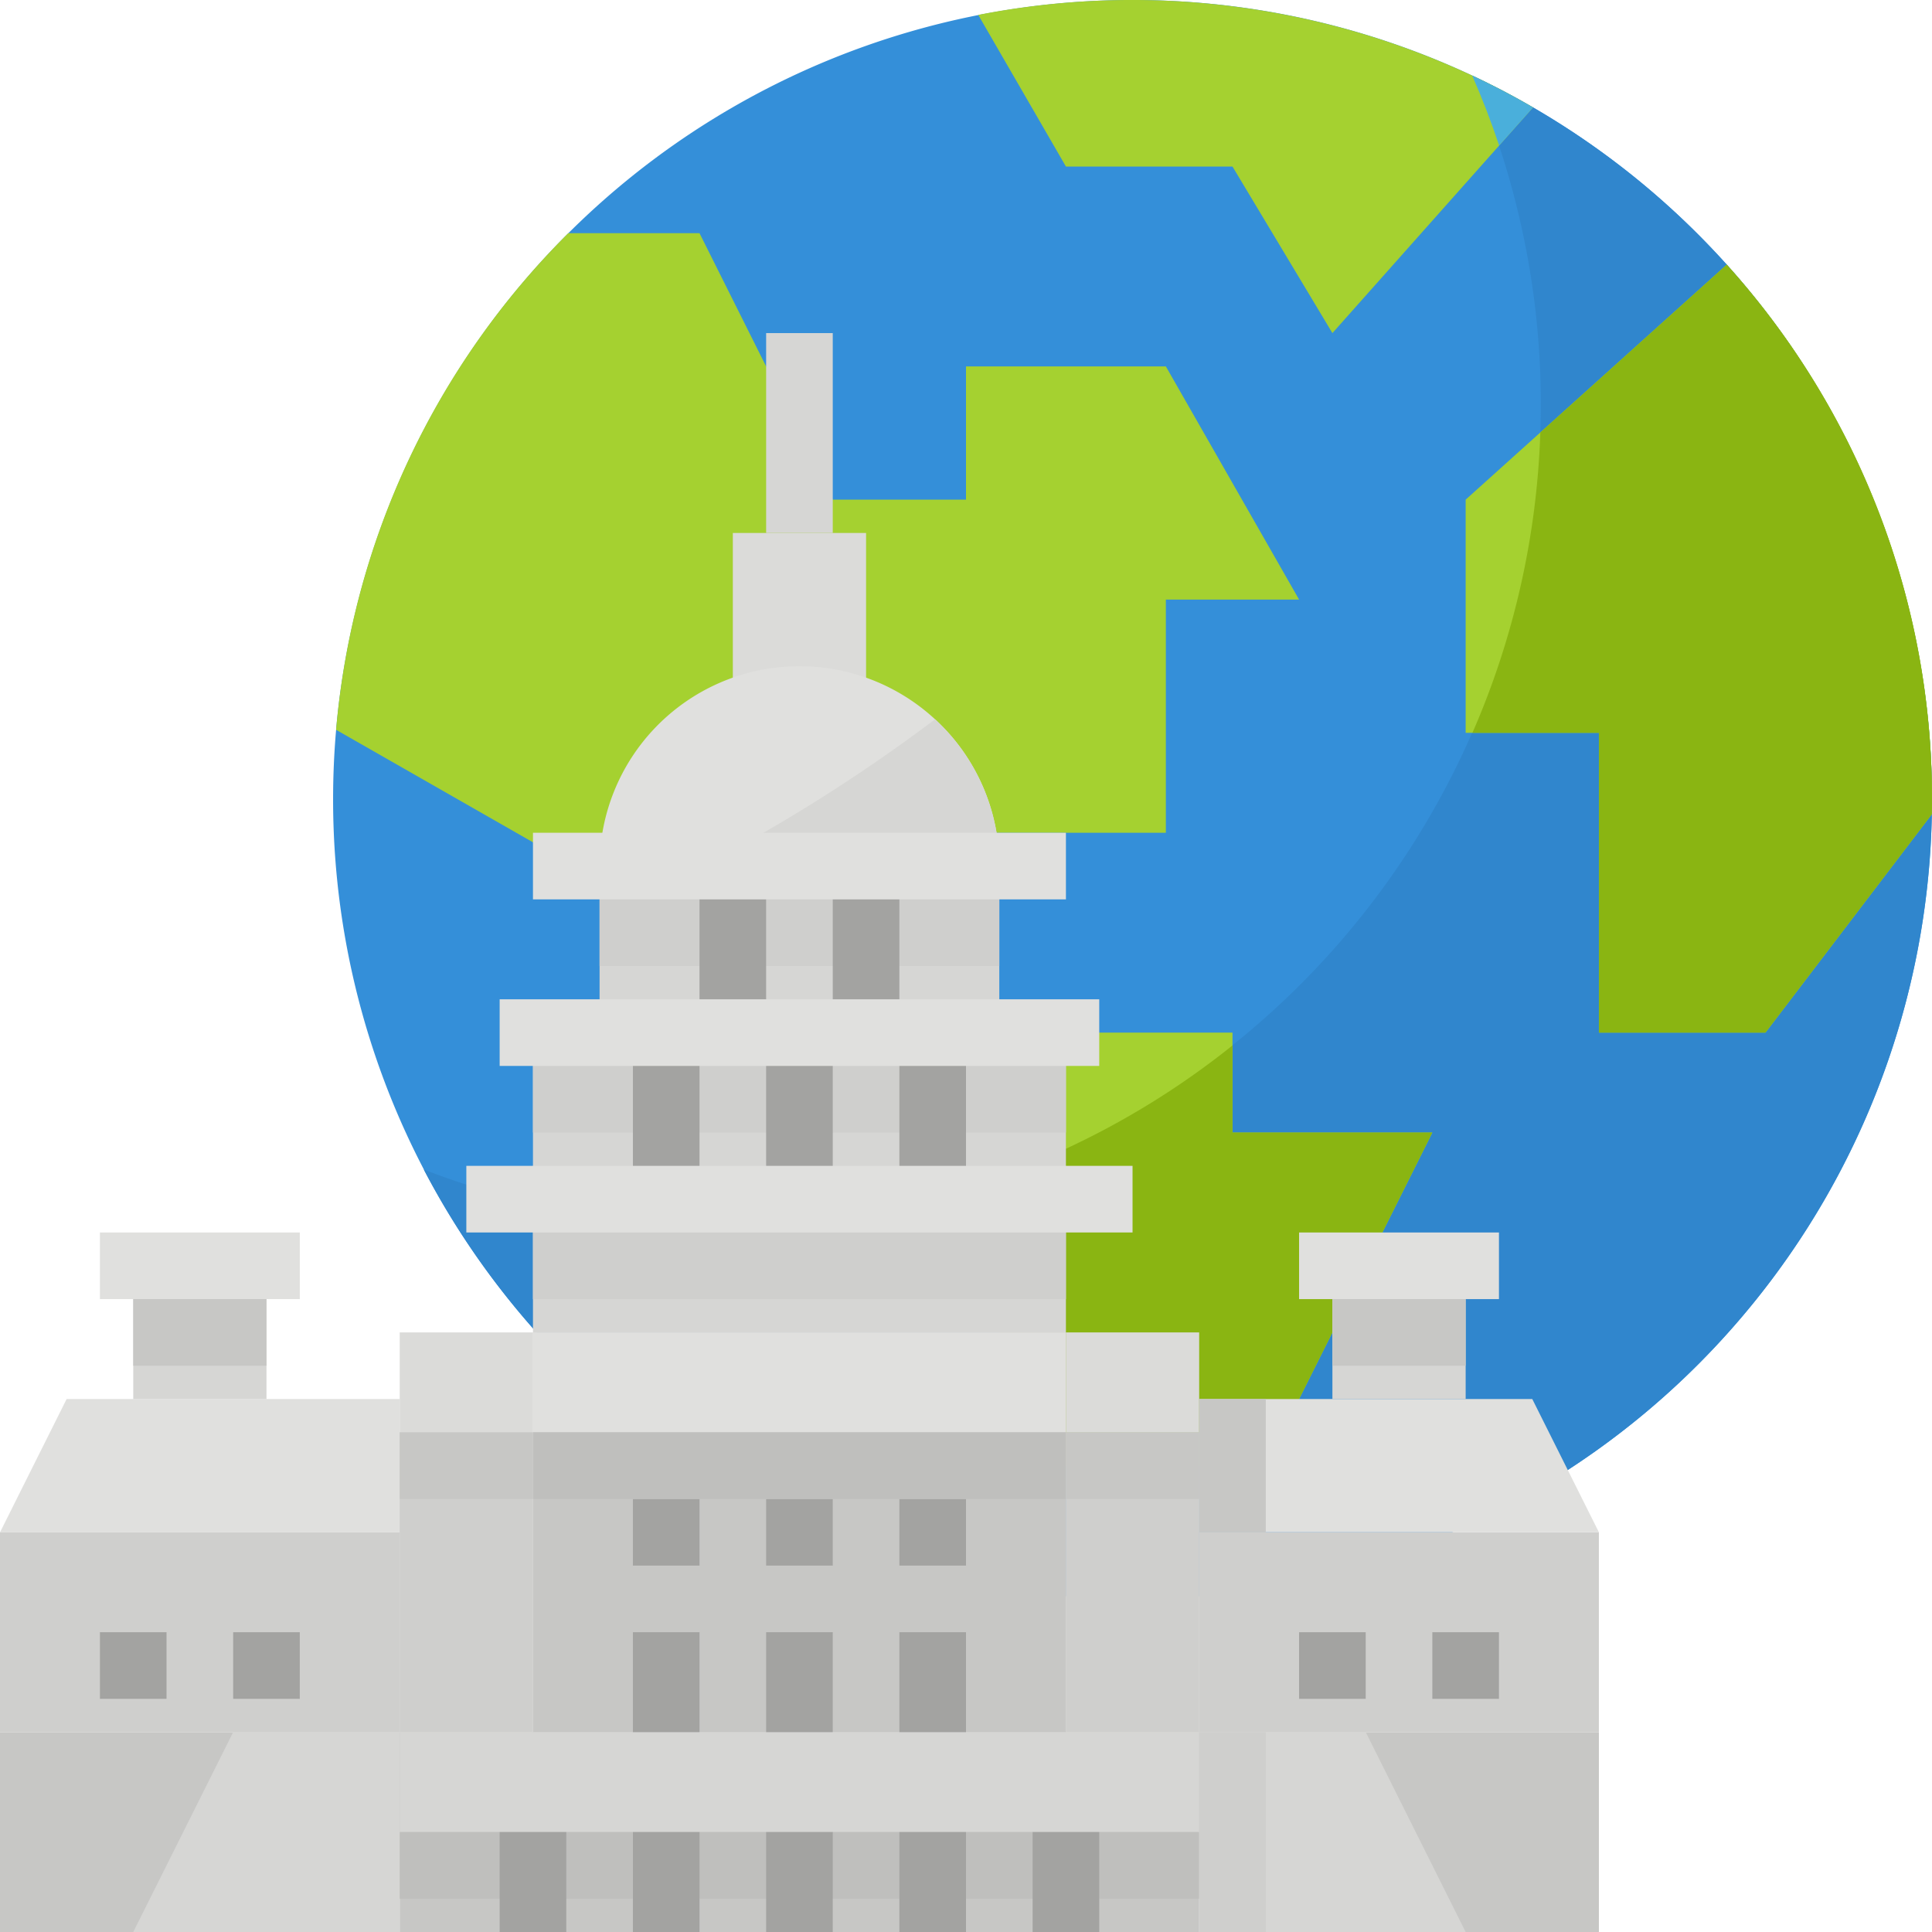 <svg xmlns="http://www.w3.org/2000/svg" xmlns:xlink="http://www.w3.org/1999/xlink" width="127.8" height="127.8" viewBox="0 0 127.8 127.8">
  <defs>
    <clipPath id="clip-path">
      <rect id="Rectángulo_3778" data-name="Rectángulo 3778" width="127.8" height="127.8" transform="translate(186.2 6990.637)" fill="none"/>
    </clipPath>
  </defs>
  <g id="Grupo_11065" data-name="Grupo 11065" transform="translate(-186.2 -6990.637)">
    <g id="Grupo_11060" data-name="Grupo 11060">
      <g id="Grupo_11059" data-name="Grupo 11059" clip-path="url(#clip-path)">
        <path id="Trazado_5913" data-name="Trazado 5913" d="M314,7043.52c0,.327,0,.652-.011.978a52.882,52.882,0,0,1-105.755-.978q0-2.331.2-4.608a52.906,52.906,0,0,1,75.152-43.276q2.063.965,4.025,2.108A52.927,52.927,0,0,1,314,7043.52Zm0,0" fill="#348fd9"/>
      </g>
    </g>
    <path id="Trazado_5914" data-name="Trazado 5914" d="M314,7043.52c0,.327,0,.652-.011.978a52.889,52.889,0,0,1-99.758,23.5,54.292,54.292,0,0,0,69.353-72.364q2.063.965,4.025,2.108A52.927,52.927,0,0,1,314,7043.52Zm0,0" fill="#3086cd"/>
    <path id="Trazado_5915" data-name="Trazado 5915" d="M272.134,7030.3h-8.813v15.424H243.49v13.221l-35.058-20.032a52.714,52.714,0,0,1,15.358-32.851h8.682l8.814,17.627H250.1v-8.813h13.221Zm0,0" fill="#a5d130"/>
    <g id="Grupo_11062" data-name="Grupo 11062">
      <g id="Grupo_11061" data-name="Grupo 11061" clip-path="url(#clip-path)">
        <path id="Trazado_5916" data-name="Trazado 5916" d="M280.948,7065.554l-11.017,22.034H252.3v-15.424H243.49v-13.22h24.238v6.61Zm0,0" fill="#a5d130"/>
        <path id="Trazado_5917" data-name="Trazado 5917" d="M287.609,6997.744l-2.242,2.521-11.029,12.406-6.61-11.017H256.71l-5.8-10.032a53.091,53.091,0,0,1,32.675,4.014q2.063.965,4.025,2.108Zm0,0" fill="#a5d130"/>
        <path id="Trazado_5918" data-name="Trazado 5918" d="M314,7043.52c0,.327,0,.652-.011.978l-11.006,14.446H291.966v-19.831h-8.814v-15.425l4.94-4.445,12.331-11.1A52.675,52.675,0,0,1,314,7043.52Zm0,0" fill="#a5d130"/>
      </g>
    </g>
    <path id="Trazado_5919" data-name="Trazado 5919" d="M267.728,7065.554h13.22l-11.017,22.034H252.3v-15.424H243.49v-1.36a54,54,0,0,0,24.238-11.012Zm0,0" fill="#8ab512"/>
    <g id="Grupo_11064" data-name="Grupo 11064">
      <g id="Grupo_11063" data-name="Grupo 11063" clip-path="url(#clip-path)">
        <path id="Trazado_5920" data-name="Trazado 5920" d="M285.367,7000.265q-.786-2.363-1.783-4.629,2.063.965,4.025,2.108Zm0,0" fill="#4aafdb"/>
        <path id="Trazado_5921" data-name="Trazado 5921" d="M314,7043.52c0,.327,0,.652-.011.978l-11.006,14.446H291.966v-19.831H283.6a54.049,54.049,0,0,0,4.491-19.87l12.331-11.1A52.675,52.675,0,0,1,314,7043.52Zm0,0" fill="#8ab512"/>
      </g>
    </g>
    <rect id="Rectángulo_3781" data-name="Rectángulo 3781" width="8.814" height="13.221" transform="translate(234.676 7025.892)" fill="#dbdbd9"/>
    <rect id="Rectángulo_3782" data-name="Rectángulo 3782" width="52.883" height="13.221" transform="translate(212.641 7105.216)" fill="#c7c7c5"/>
    <rect id="Rectángulo_3783" data-name="Rectángulo 3783" width="52.883" height="6.61" transform="translate(212.641 7105.216)" fill="#d6d6d4"/>
    <rect id="Rectángulo_3784" data-name="Rectángulo 3784" width="26.441" height="13.221" transform="translate(186.2 7105.216)" fill="#c7c7c5"/>
    <rect id="Rectángulo_3785" data-name="Rectángulo 3785" width="26.441" height="13.221" transform="translate(186.2 7091.996)" fill="#cfcfcd"/>
    <path id="Trazado_5922" data-name="Trazado 5922" d="M212.641,7083.182H190.607L186.2,7092h26.441Zm0,0" fill="#e0e0de"/>
    <path id="Trazado_5923" data-name="Trazado 5923" d="M201.624,7105.216l-6.61,13.221h17.627v-13.221Zm0,0" fill="#d6d6d4"/>
    <rect id="Rectángulo_3786" data-name="Rectángulo 3786" width="26.441" height="13.221" transform="translate(265.524 7105.216)" fill="#c7c7c5"/>
    <rect id="Rectángulo_3787" data-name="Rectángulo 3787" width="26.441" height="13.221" transform="translate(265.524 7091.996)" fill="#cfcfcd"/>
    <path id="Trazado_5924" data-name="Trazado 5924" d="M265.524,7083.182h22.035l4.407,8.813H265.524Zm0,0" fill="#e0e0de"/>
    <path id="Trazado_5925" data-name="Trazado 5925" d="M283.152,7118.437l-6.611-13.221H265.524v13.221Zm0,0" fill="#d6d6d4"/>
    <rect id="Rectángulo_3788" data-name="Rectángulo 3788" width="35.255" height="26.441" transform="translate(221.455 7078.775)" fill="#c7c7c5"/>
    <rect id="Rectángulo_3789" data-name="Rectángulo 3789" width="35.255" height="8.814" transform="translate(221.455 7069.961)" fill="#d6d6d4"/>
    <rect id="Rectángulo_3790" data-name="Rectángulo 3790" width="35.255" height="8.814" transform="translate(221.455 7067.757)" fill="#cfcfcd"/>
    <rect id="Rectángulo_3791" data-name="Rectángulo 3791" width="8.814" height="19.831" transform="translate(212.641 7085.385)" fill="#d6d6d4"/>
    <rect id="Rectángulo_3792" data-name="Rectángulo 3792" width="8.814" height="6.61" transform="translate(212.641 7078.775)" fill="#dbdbd9"/>
    <rect id="Rectángulo_3793" data-name="Rectángulo 3793" width="8.814" height="19.831" transform="translate(256.71 7085.385)" fill="#d6d6d4"/>
    <rect id="Rectángulo_3794" data-name="Rectángulo 3794" width="8.814" height="6.61" transform="translate(256.71 7078.775)" fill="#dbdbd9"/>
    <rect id="Rectángulo_3795" data-name="Rectángulo 3795" width="4.407" height="4.407" transform="translate(201.624 7098.606)" fill="#a3a3a1"/>
    <rect id="Rectángulo_3796" data-name="Rectángulo 3796" width="4.407" height="4.407" transform="translate(192.81 7098.606)" fill="#a3a3a1"/>
    <rect id="Rectángulo_3797" data-name="Rectángulo 3797" width="4.407" height="6.61" transform="translate(228.066 7098.606)" fill="#a3a3a1"/>
    <rect id="Rectángulo_3798" data-name="Rectángulo 3798" width="4.407" height="6.61" transform="translate(236.879 7098.606)" fill="#a3a3a1"/>
    <rect id="Rectángulo_3799" data-name="Rectángulo 3799" width="4.407" height="6.61" transform="translate(245.693 7098.606)" fill="#a3a3a1"/>
    <rect id="Rectángulo_3800" data-name="Rectángulo 3800" width="4.407" height="4.407" transform="translate(228.066 7089.792)" fill="#a3a3a1"/>
    <rect id="Rectángulo_3801" data-name="Rectángulo 3801" width="4.407" height="4.407" transform="translate(236.879 7089.792)" fill="#a3a3a1"/>
    <rect id="Rectángulo_3802" data-name="Rectángulo 3802" width="4.407" height="4.407" transform="translate(245.693 7089.792)" fill="#a3a3a1"/>
    <rect id="Rectángulo_3803" data-name="Rectángulo 3803" width="26.441" height="11.017" transform="translate(225.862 7047.926)" fill="#d6d6d4"/>
    <rect id="Rectángulo_3804" data-name="Rectángulo 3804" width="26.441" height="6.61" transform="translate(225.862 7047.926)" fill="#cfcfcd"/>
    <path id="Trazado_5926" data-name="Trazado 5926" d="M252.3,7047.926H225.862a13.219,13.219,0,0,1,22.191-9.709c.13.117.254.237.377.362a13.162,13.162,0,0,1,3.873,9.347Zm0,0" fill="#e0e0de"/>
    <rect id="Rectángulo_3805" data-name="Rectángulo 3805" width="35.255" height="11.017" transform="translate(221.455 7058.944)" fill="#d6d6d4"/>
    <rect id="Rectángulo_3806" data-name="Rectángulo 3806" width="35.255" height="6.61" transform="translate(221.455 7058.944)" fill="#cfcfcd"/>
    <rect id="Rectángulo_3807" data-name="Rectángulo 3807" width="8.814" height="8.814" transform="translate(195.014 7074.368)" fill="#d6d6d4"/>
    <rect id="Rectángulo_3808" data-name="Rectángulo 3808" width="8.814" height="8.814" transform="translate(274.338 7074.368)" fill="#d6d6d4"/>
    <rect id="Rectángulo_3809" data-name="Rectángulo 3809" width="4.407" height="13.221" transform="translate(236.879 7012.671)" fill="#d6d6d4"/>
    <rect id="Rectángulo_3810" data-name="Rectángulo 3810" width="4.407" height="11.017" transform="translate(232.472 7047.926)" fill="#a3a3a1"/>
    <rect id="Rectángulo_3811" data-name="Rectángulo 3811" width="4.407" height="11.017" transform="translate(241.286 7047.926)" fill="#a3a3a1"/>
    <rect id="Rectángulo_3812" data-name="Rectángulo 3812" width="4.407" height="11.017" transform="translate(236.879 7058.944)" fill="#a3a3a1"/>
    <rect id="Rectángulo_3813" data-name="Rectángulo 3813" width="4.407" height="11.017" transform="translate(228.066 7058.944)" fill="#a3a3a1"/>
    <rect id="Rectángulo_3814" data-name="Rectángulo 3814" width="4.407" height="11.017" transform="translate(245.693 7058.944)" fill="#a3a3a1"/>
    <rect id="Rectángulo_3815" data-name="Rectángulo 3815" width="13.221" height="4.407" transform="translate(192.81 7072.165)" fill="#e0e0de"/>
    <rect id="Rectángulo_3816" data-name="Rectángulo 3816" width="13.221" height="4.407" transform="translate(272.134 7072.165)" fill="#e0e0de"/>
    <rect id="Rectángulo_3817" data-name="Rectángulo 3817" width="39.662" height="4.407" transform="translate(219.252 7056.74)" fill="#e0e0de"/>
    <rect id="Rectángulo_3818" data-name="Rectángulo 3818" width="44.069" height="4.407" transform="translate(217.048 7067.757)" fill="#e0e0de"/>
    <rect id="Rectángulo_3819" data-name="Rectángulo 3819" width="35.255" height="6.61" transform="translate(221.455 7078.775)" fill="#e0e0de"/>
    <path id="Trazado_5927" data-name="Trazado 5927" d="M252.3,7047.926H232.7a111.2,111.2,0,0,0,15.355-9.709c.13.117.254.237.377.362a13.162,13.162,0,0,1,3.873,9.347Zm0,0" fill="#d6d6d4"/>
    <rect id="Rectángulo_3820" data-name="Rectángulo 3820" width="35.255" height="4.407" transform="translate(221.455 7045.723)" fill="#e0e0de"/>
    <rect id="Rectángulo_3821" data-name="Rectángulo 3821" width="4.407" height="8.814" transform="translate(265.524 7083.182)" fill="#c7c7c5"/>
    <rect id="Rectángulo_3822" data-name="Rectángulo 3822" width="35.255" height="4.407" transform="translate(221.455 7085.385)" fill="#bfbfbd"/>
    <rect id="Rectángulo_3823" data-name="Rectángulo 3823" width="52.883" height="4.407" transform="translate(212.641 7111.827)" fill="#bfbfbd"/>
    <rect id="Rectángulo_3824" data-name="Rectángulo 3824" width="4.407" height="6.61" transform="translate(228.066 7111.827)" fill="#a3a3a1"/>
    <rect id="Rectángulo_3825" data-name="Rectángulo 3825" width="4.407" height="6.61" transform="translate(219.252 7111.827)" fill="#a3a3a1"/>
    <rect id="Rectángulo_3826" data-name="Rectángulo 3826" width="4.407" height="6.61" transform="translate(236.879 7111.827)" fill="#a3a3a1"/>
    <rect id="Rectángulo_3827" data-name="Rectángulo 3827" width="4.407" height="6.61" transform="translate(245.693 7111.827)" fill="#a3a3a1"/>
    <rect id="Rectángulo_3828" data-name="Rectángulo 3828" width="4.407" height="6.61" transform="translate(254.507 7111.827)" fill="#a3a3a1"/>
    <rect id="Rectángulo_3829" data-name="Rectángulo 3829" width="4.407" height="13.221" transform="translate(265.524 7105.216)" fill="#cfcfcd"/>
    <rect id="Rectángulo_3830" data-name="Rectángulo 3830" width="8.814" height="19.831" transform="translate(212.641 7085.385)" fill="#cfcfcd"/>
    <rect id="Rectángulo_3831" data-name="Rectángulo 3831" width="8.814" height="19.831" transform="translate(256.71 7085.385)" fill="#cfcfcd"/>
    <rect id="Rectángulo_3832" data-name="Rectángulo 3832" width="8.814" height="4.407" transform="translate(212.641 7085.385)" fill="#c7c7c5"/>
    <rect id="Rectángulo_3833" data-name="Rectángulo 3833" width="8.814" height="4.407" transform="translate(256.71 7085.385)" fill="#c7c7c5"/>
    <rect id="Rectángulo_3834" data-name="Rectángulo 3834" width="8.814" height="4.407" transform="translate(195.014 7076.571)" fill="#c7c7c5"/>
    <rect id="Rectángulo_3835" data-name="Rectángulo 3835" width="8.814" height="4.407" transform="translate(274.338 7076.571)" fill="#c7c7c5"/>
    <rect id="Rectángulo_3836" data-name="Rectángulo 3836" width="4.407" height="4.407" transform="translate(272.134 7098.606)" fill="#a3a3a1"/>
    <rect id="Rectángulo_3837" data-name="Rectángulo 3837" width="4.407" height="4.407" transform="translate(280.948 7098.606)" fill="#a3a3a1"/>
  </g>
</svg>
